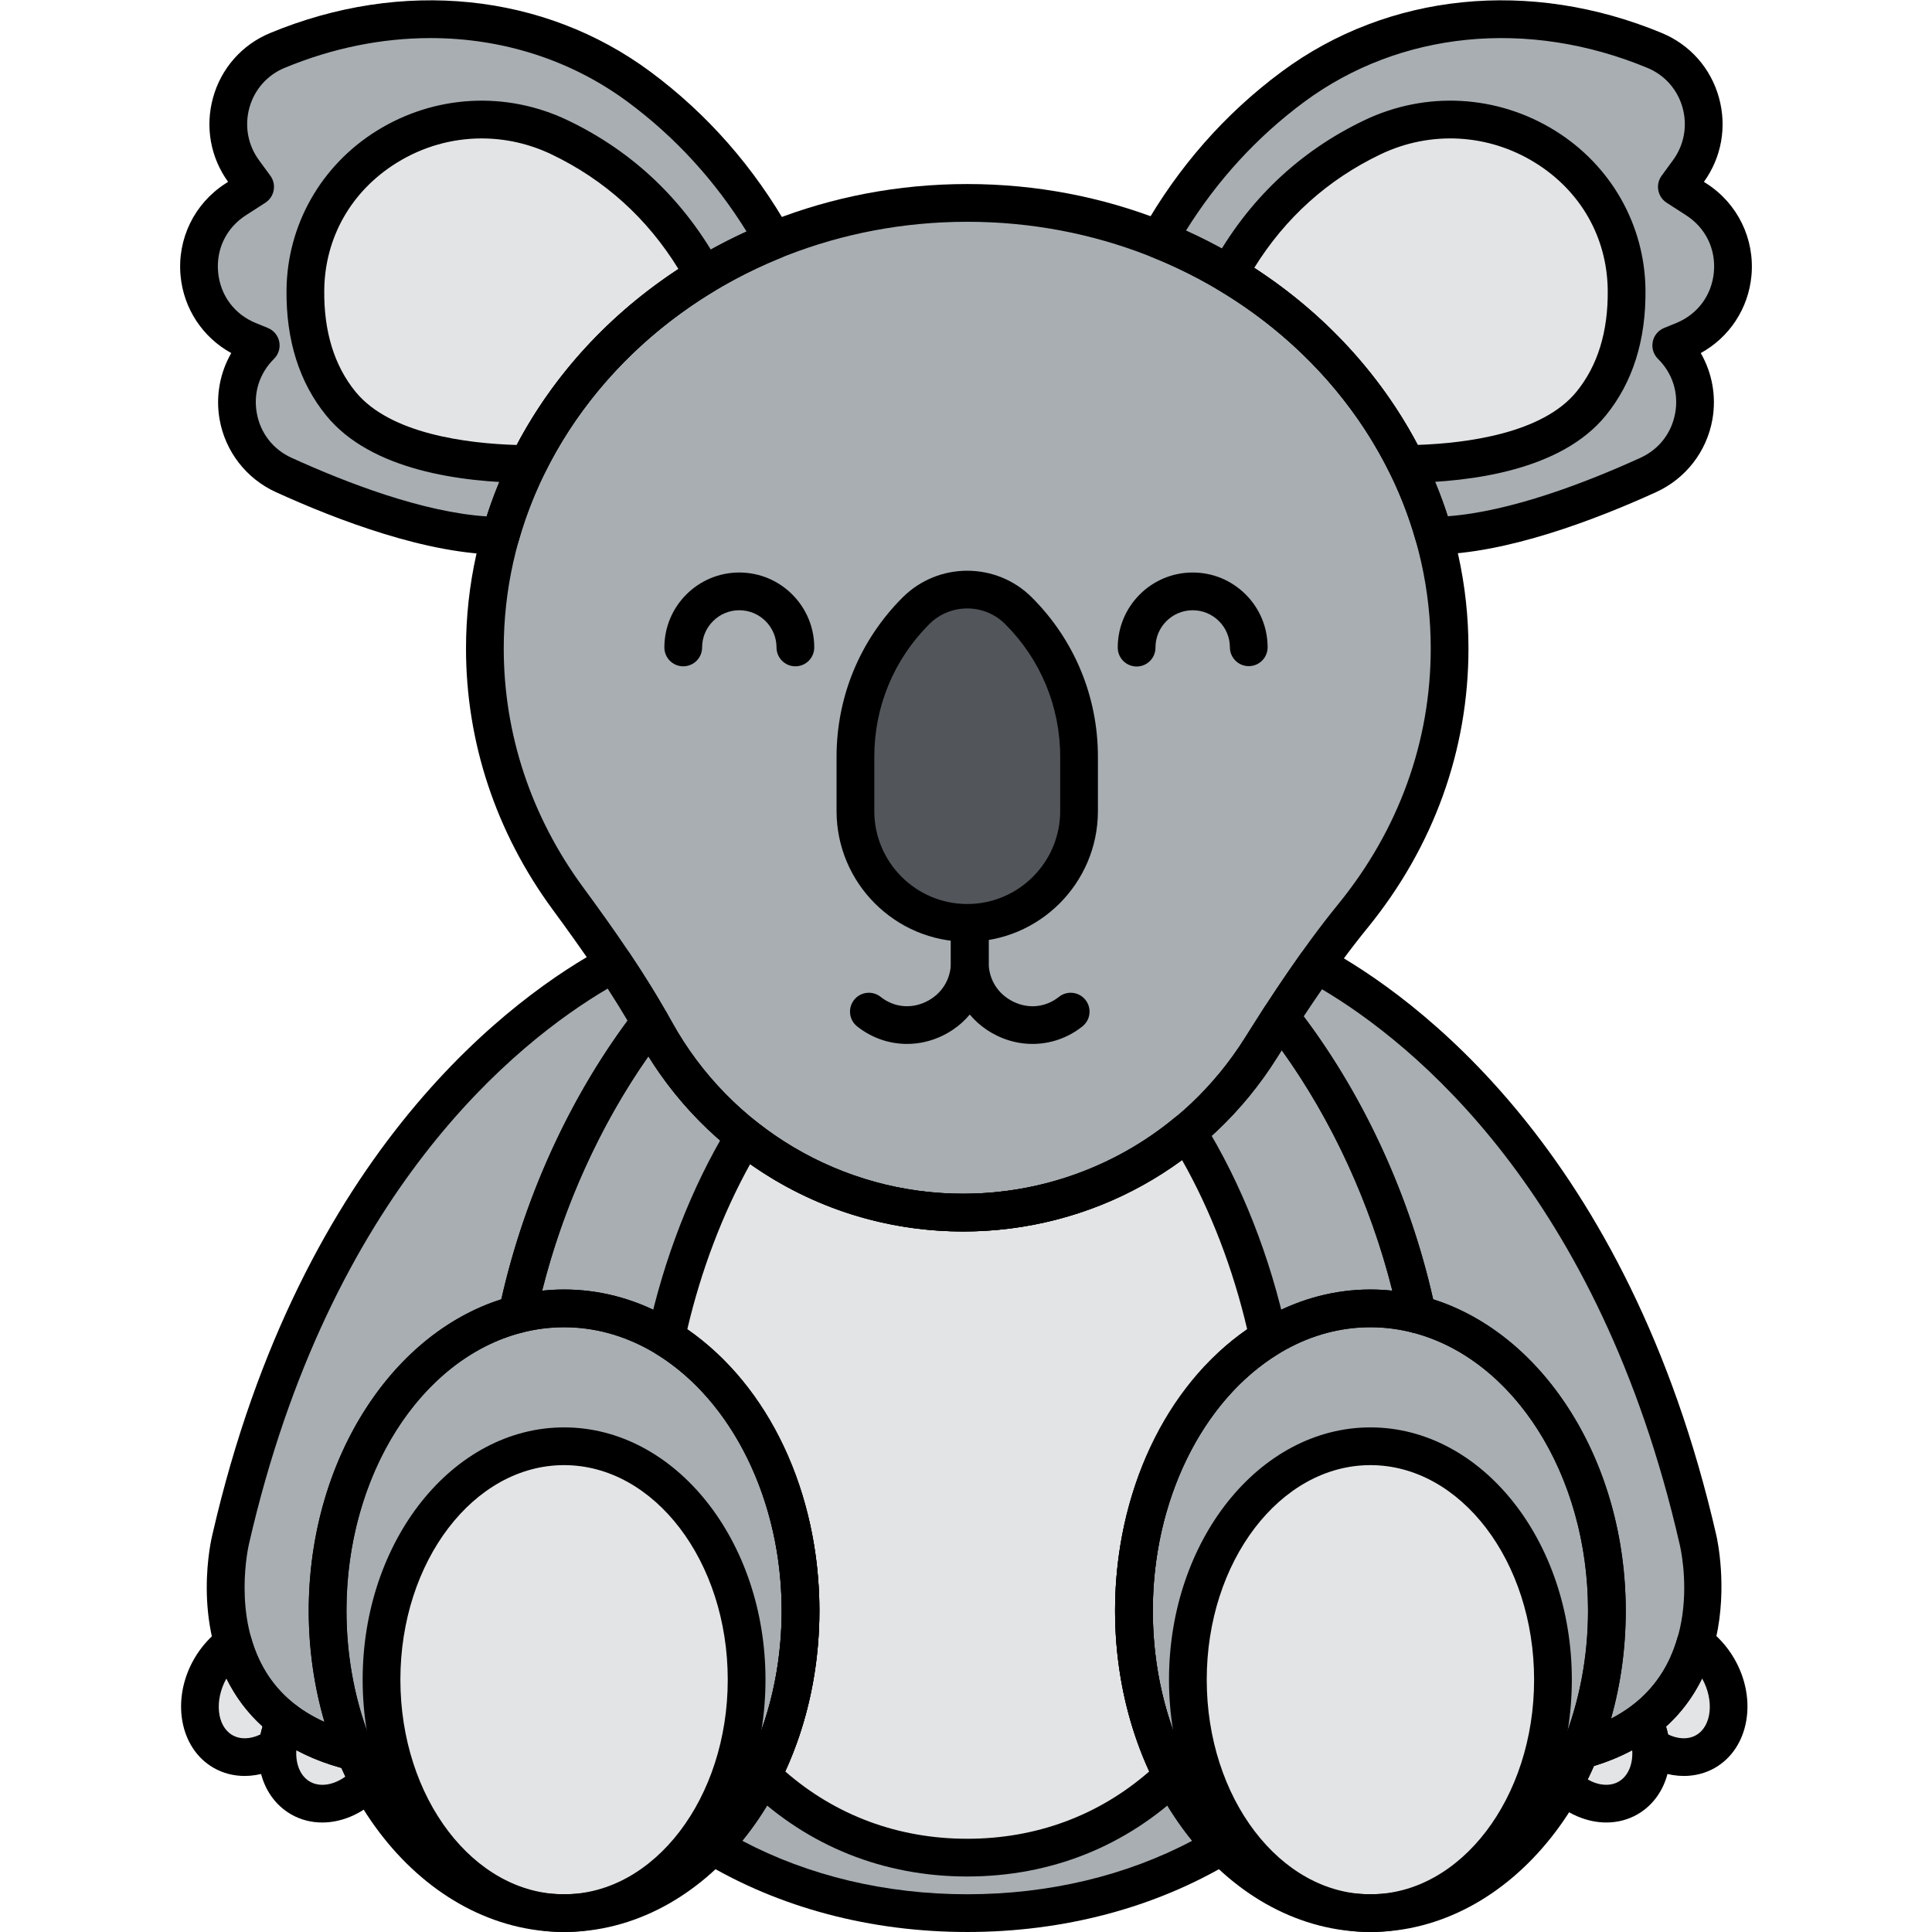 <svg enable-background="new 0 0 256 256" height="512" viewBox="0 0 256 256" width="512" xmlns="http://www.w3.org/2000/svg"><g fill="#a8aeb2"><ellipse cx="181.587" cy="213.432" rx="31.334" ry="40.067"/><ellipse cx="74.742" cy="213.432" rx="31.334" ry="40.067"/><path d="m179.29 121.348c-4.489 5.516-8.418 11.45-12.198 17.474-8.236 13.126-22.83 21.855-39.47 21.855-17.559 0-32.847-9.717-40.785-24.066-3.403-6.151-7.441-11.916-11.603-17.581-6.934-9.441-10.987-20.834-10.987-33.102 0-32.607 28.616-59.041 63.916-59.041s63.916 26.433 63.916 59.041c.001 13.293-4.76 25.554-12.789 35.42z"/><path d="m167.093 138.822c-8.236 13.126-22.83 21.855-39.47 21.855-17.559 0-32.847-9.717-40.785-24.066-.222-.401-.453-.796-.68-1.193-8.44 10.95-14.657 24.616-17.601 38.732 2-.512 4.068-.784 6.185-.784 17.305 0 31.334 17.938 31.334 40.067 0 12.58-4.537 23.8-11.63 31.146 9.685 5.813 21.265 8.921 33.718 8.921s24.033-3.108 33.718-8.921c-7.092-7.346-11.63-18.566-11.63-31.146 0-22.128 14.029-40.067 31.334-40.067 2.118 0 4.185.272 6.185.784-3.001-14.392-9.407-28.315-18.1-39.369-.868 1.34-1.729 2.687-2.578 4.041z"/><path d="m224.784 26.431-2.59-1.67 1.508-2.06c4.036-5.515 1.872-13.387-4.439-16.009-19.127-7.946-36.583-3.608-47.957 4.822-7.336 5.437-13.321 12.37-17.761 20.222 17.85 7.143 31.478 21.582 36.467 39.251 8.887-.115 19.899-4.181 28.399-8.054 6.747-3.075 8.317-11.954 3.038-17.16l1.599-.653c7.925-3.234 8.93-14.05 1.736-18.689z"/><path d="m66.319 70.986c4.964-17.58 18.483-31.959 36.2-39.139-4.446-7.898-10.453-14.871-17.824-20.333-11.374-8.43-28.83-12.769-47.957-4.822-6.311 2.622-8.475 10.494-4.439 16.009l1.508 2.06-2.59 1.67c-7.194 4.638-6.189 15.455 1.737 18.688l1.599.653c-5.279 5.207-3.709 14.086 3.038 17.16 8.605 3.922 19.784 8.039 28.728 8.054z"/><path d="m43.408 213.432c0-19.425 10.811-35.617 25.159-39.285-.003.001-.007.002-.01.002 2.944-14.116 9.161-27.783 17.601-38.732-1.51-2.645-3.127-5.226-4.821-7.756-10.229 5.519-39.04 25.193-50.77 76.304 0 0-5.734 22.962 16.467 28.174-2.312-5.585-3.626-11.948-3.626-18.707z"/><path d="m224.978 203.965c-11.645-50.739-40.124-70.497-50.545-76.182-1.837 2.576-3.604 5.202-5.316 7.866.186-.289.368-.581.555-.87 8.693 11.054 15.099 24.977 18.1 39.369-.002-.001-.005-.001-.007-.002 14.346 3.669 25.156 19.861 25.156 39.284 0 6.672-1.283 12.958-3.539 18.492 21.181-5.598 15.596-27.957 15.596-27.957z"/></g><path d="m227.644 221.045c-.795-1.376-1.834-2.492-2.986-3.309-1.041 3.656-3.087 7.375-6.89 10.252.529 1.114.855 2.262.969 3.38 2.32 1.594 5.081 1.969 7.268.706 3.317-1.914 4.051-6.852 1.639-11.029z" fill="#e3e4e5"/><path d="m209.382 231.924c.017-.042.032-.086.049-.129-.661 1.636-1.406 3.207-2.23 4.702 2.517 2.432 5.93 3.243 8.531 1.741 3.114-1.798 3.951-6.262 2.045-10.257-2.177 1.649-4.92 3.024-8.395 3.943z" fill="#e3e4e5"/><path d="m47.033 232.139c-3.89-.913-6.907-2.379-9.263-4.163-1.909 3.997-1.074 8.464 2.042 10.263 2.778 1.604 6.481.571 9.029-2.257-.702-1.315-1.336-2.692-1.913-4.114.037.089.068.182.105.271z" fill="#e3e4e5"/><path d="m30.887 217.735c-1.152.817-2.192 1.933-2.987 3.31-2.411 4.177-1.677 9.115 1.639 11.03 2.187 1.262 4.947.887 7.268-.706.115-1.121.441-2.27.972-3.386-3.802-2.877-5.851-6.593-6.892-10.248z" fill="#e3e4e5"/><path d="m181.846 18.197c-6.993 3.346-13.98 8.927-19.033 18.129 10.227 6.109 18.44 14.837 23.531 25.163 7.751-.096 19.127-1.446 24.473-7.989 3.571-4.371 4.777-9.726 4.716-15.081-.191-16.899-18.34-27.566-33.687-20.222z" fill="#e3e4e5"/><path d="m93.266 36.474c-5.059-9.289-12.081-14.913-19.111-18.278-15.348-7.343-33.497 3.324-33.689 20.224-.061 5.355 1.145 10.711 4.716 15.081 5.423 6.637 17.047 7.929 24.802 7.99 5.05-10.243 13.17-18.915 23.282-25.017z" fill="#e3e4e5"/><path d="m121.364 80.936c-5.132 5.132-8.015 12.093-8.015 19.351v7.184c0 8.182 6.633 14.816 14.816 14.816 8.182 0 14.816-6.633 14.816-14.816v-7.184c0-7.258-2.883-14.219-8.015-19.351-3.757-3.756-9.846-3.756-13.602 0z" fill="#52565b"/><path d="m127.623 160.676c-10.955 0-21.024-3.783-28.978-10.113-4.704 7.763-8.312 17.034-10.392 26.71 10.542 6.452 17.824 20.217 17.824 36.158 0 8.075-1.875 15.587-5.089 21.878 7.32 7.027 16.805 10.836 27.177 10.836s19.857-3.809 27.177-10.836c-3.214-6.291-5.089-13.803-5.089-21.878 0-15.942 7.282-29.707 17.824-36.158-2.134-9.927-5.877-19.426-10.761-27.309-8.061 6.685-18.402 10.712-29.693 10.712z" fill="#e3e4e5"/><ellipse cx="181.587" cy="222.568" fill="#e3e4e5" rx="24.19" ry="30.931"/><ellipse cx="74.742" cy="222.568" fill="#e3e4e5" rx="24.19" ry="30.931"/><path d="m181.587 255.999c-18.656 0-33.834-19.095-33.834-42.566 0-23.472 15.178-42.567 33.834-42.567s33.834 19.095 33.834 42.567c0 23.47-15.178 42.566-33.834 42.566zm0-80.134c-15.899 0-28.834 16.853-28.834 37.567s12.935 37.566 28.834 37.566 28.834-16.852 28.834-37.566-12.935-37.567-28.834-37.567z"/><path d="m74.742 255.999c-18.656 0-33.834-19.095-33.834-42.566 0-23.472 15.178-42.567 33.834-42.567s33.834 19.095 33.834 42.567c0 23.47-15.178 42.566-33.834 42.566zm0-80.134c-15.899 0-28.834 16.853-28.834 37.567s12.935 37.566 28.834 37.566 28.834-16.852 28.834-37.566-12.934-37.567-28.834-37.567z"/><path d="m127.623 163.176c-17.855 0-34.321-9.716-42.973-25.356-3.445-6.228-7.529-12-11.43-17.311-7.505-10.217-11.472-22.175-11.472-34.582 0-33.934 29.794-61.541 66.415-61.541 36.622 0 66.416 27.607 66.416 61.541 0 13.471-4.616 26.265-13.351 36.998-4.666 5.733-8.694 11.925-12.019 17.225-9.046 14.418-24.593 23.026-41.586 23.026zm.541-133.789c-33.864 0-61.415 25.364-61.415 56.541 0 11.334 3.631 22.269 10.501 31.622 3.999 5.444 8.193 11.375 11.775 17.851 7.771 14.049 22.562 22.776 38.598 22.776 15.262 0 29.226-7.732 37.353-20.683 3.405-5.429 7.539-11.78 12.375-17.723 8.001-9.831 12.229-21.534 12.229-33.842 0-31.178-27.551-56.542-61.416-56.542z"/><path d="m128.164 255.999c-12.788 0-24.893-3.208-35.004-9.278-.654-.392-1.093-1.061-1.192-1.816-.1-.756.15-1.516.68-2.063 6.945-7.193 10.929-17.912 10.929-29.409 0-20.714-12.935-37.567-28.834-37.567-1.862 0-3.734.238-5.565.706-.834.216-1.724-.018-2.348-.615s-.896-1.473-.72-2.317c3.007-14.417 9.424-28.534 18.068-39.749.511-.663 1.311-1.024 2.154-.968.835.059 1.585.53 1.999 1.257l.225.393c.158.275.316.55.47.827 7.771 14.049 22.562 22.776 38.598 22.776 15.262 0 29.226-7.732 37.353-20.683.855-1.364 1.723-2.721 2.599-4.072.438-.677 1.178-1.101 1.983-1.138.796-.036 1.58.317 2.079.952 8.913 11.333 15.513 25.682 18.583 40.404.177.845-.096 1.721-.72 2.317-.624.597-1.513.831-2.348.615-1.831-.468-3.703-.706-5.565-.706-15.899 0-28.834 16.853-28.834 37.567 0 11.497 3.983 22.216 10.929 29.409.529.548.779 1.308.68 2.063-.1.755-.538 1.424-1.192 1.816-10.113 6.071-22.219 9.279-35.007 9.279zm-29.795-12.079c8.778 4.639 19.012 7.079 29.795 7.079s21.018-2.439 29.796-7.079c-6.52-7.987-10.207-18.911-10.207-30.488 0-23.472 15.178-42.567 33.834-42.567.967 0 1.937.052 2.902.156-2.886-11.495-7.987-22.589-14.653-31.863-.209.331-.418.662-.626.993-9.047 14.417-24.594 23.025-41.587 23.025-17.021 0-32.78-8.83-41.711-23.204-6.377 9.101-11.272 19.902-14.072 31.049.967-.104 1.936-.156 2.902-.156 18.656 0 33.834 19.095 33.834 42.567 0 11.577-3.687 22.501-10.207 30.488z"/><path d="m190.011 73.487c-1.118 0-2.102-.743-2.406-1.821-4.704-16.665-17.784-30.725-34.989-37.61-.67-.268-1.191-.812-1.43-1.492-.239-.681-.173-1.431.183-2.059 4.73-8.368 10.938-15.434 18.448-21 14.109-10.458 32.952-12.374 50.405-5.122 3.708 1.54 6.456 4.647 7.54 8.525 1.081 3.866.357 7.939-1.985 11.189l.362.233c4.114 2.653 6.389 7.329 5.936 12.203-.405 4.368-2.935 8.175-6.717 10.25 1.515 2.632 2.085 5.746 1.542 8.808-.751 4.236-3.538 7.831-7.453 9.616-8.139 3.709-19.847 8.156-29.403 8.279-.012.001-.023.001-.033.001zm-32.859-42.933c16.67 7.52 29.417 21.411 34.69 37.851 8.354-.618 18.369-4.483 25.529-7.747 2.455-1.119 4.133-3.283 4.604-5.939.472-2.658-.36-5.271-2.283-7.167-.598-.59-.859-1.441-.696-2.266s.729-1.511 1.508-1.829l1.599-.653c2.843-1.16 4.709-3.677 4.993-6.733.284-3.057-1.086-5.875-3.666-7.539l-2.591-1.67c-.579-.373-.979-.968-1.104-1.646-.126-.677.034-1.376.44-1.932l1.508-2.061c1.477-2.018 1.937-4.558 1.263-6.97-.669-2.391-2.36-4.306-4.643-5.254-15.814-6.569-32.825-4.878-45.511 4.521-6.211 4.606-11.463 10.327-15.64 17.034z"/><path d="m66.318 73.485c-.001 0-.003 0-.004 0-9.618-.016-21.492-4.51-29.761-8.278-3.915-1.785-6.702-5.379-7.453-9.616-.543-3.062.027-6.176 1.542-8.808-3.782-2.075-6.312-5.882-6.717-10.25-.453-4.875 1.821-9.55 5.936-12.203l.362-.233c-2.343-3.25-3.066-7.323-1.985-11.189 1.084-3.877 3.832-6.985 7.54-8.525 17.451-7.25 36.295-5.335 50.405 5.122 7.547 5.594 13.775 12.698 18.514 21.116.353.626.418 1.374.181 2.052s-.755 1.222-1.421 1.491c-17.07 6.918-30.055 20.937-34.732 37.501-.305 1.077-1.288 1.82-2.407 1.82zm-9.278-68.439c-6.402 0-12.969 1.306-19.344 3.954-2.282.948-3.974 2.863-4.643 5.254-.674 2.412-.214 4.953 1.263 6.97l1.508 2.061c.406.556.566 1.255.44 1.932-.125.677-.524 1.272-1.104 1.646l-2.591 1.67c-2.58 1.664-3.95 4.481-3.666 7.539.284 3.057 2.15 5.574 4.993 6.733l1.599.652c.778.318 1.345 1.005 1.508 1.829s-.099 1.675-.696 2.266c-1.923 1.896-2.755 4.509-2.283 7.167.471 2.656 2.148 4.82 4.604 5.939 7.278 3.316 17.444 7.229 25.852 7.766 5.241-16.349 17.896-30.204 34.442-37.75-4.188-6.758-9.465-12.519-15.715-17.152-7.571-5.611-16.687-8.476-26.167-8.476z"/><path d="m47.033 234.639c-.19 0-.382-.021-.571-.066-7.082-1.663-12.302-5.177-15.516-10.445-5.606-9.19-2.923-20.3-2.806-20.769 11.781-51.334 40.297-71.579 52.009-77.898 1.138-.613 2.549-.261 3.265.809 1.824 2.725 3.433 5.311 4.915 7.907.5.876.425 1.967-.19 2.766-8.15 10.573-14.215 23.882-17.089 37.5-.112.933-.747 1.76-1.692 2.075-.056.019-.113.036-.172.05-13.487 3.448-23.277 18.951-23.277 36.863 0 6.181 1.188 12.319 3.436 17.751.358.866.201 1.86-.406 2.575-.482.567-1.182.882-1.906.882zm33.499-103.654c-12.077 7.104-36.822 26.891-47.529 73.54-.033.137-2.293 9.65 2.229 17.029 1.765 2.879 4.366 5.094 7.764 6.619-1.373-4.701-2.088-9.712-2.088-14.741 0-19.504 10.644-36.556 25.521-41.272 3-13.331 8.892-26.328 16.732-36.924-.826-1.402-1.698-2.81-2.629-4.251z"/><path d="m209.382 234.424c-.709 0-1.396-.302-1.878-.85-.626-.712-.795-1.717-.437-2.595 2.193-5.38 3.354-11.448 3.354-17.548 0-17.91-9.788-33.413-23.274-36.862-1.019-.26-1.729-1.111-1.859-2.093-2.769-13.137-8.483-25.94-16.187-36.326-.458-.003-.921-.131-1.334-.397-1.162-.746-1.499-2.292-.753-3.454l.562-.881c.032-.048.065-.096.1-.142 1.576-2.422 3.161-4.753 4.722-6.943.735-1.03 2.122-1.351 3.233-.744 11.66 6.359 40.047 26.672 51.784 77.817.281 1.216 5.417 24.903-17.394 30.935-.211.056-.426.083-.639.083zm-19.483-62.265c14.878 4.717 25.521 21.77 25.521 41.273 0 4.943-.655 9.731-1.951 14.293 12.947-6.642 9.262-22.422 9.081-23.16-.003-.012-.007-.029-.01-.042-10.672-46.5-35.362-66.325-47.37-73.444-.808 1.164-1.619 2.362-2.43 3.589 8.062 10.71 14.102 23.903 17.159 37.491z"/><path d="m223.125 235.323c-1.949 0-3.977-.639-5.803-1.894-.605-.416-.997-1.076-1.072-1.807-.087-.849-.335-1.711-.739-2.561-.509-1.071-.196-2.352.75-3.067 2.915-2.204 4.931-5.213 5.993-8.942.222-.78.81-1.404 1.574-1.674.765-.268 1.612-.151 2.276.319 1.482 1.051 2.764 2.468 3.705 4.098 3.097 5.364 1.95 11.844-2.555 14.445-1.255.725-2.67 1.083-4.129 1.083zm-2.106-5.509c1.345.652 2.694.697 3.736.095 2.057-1.187 2.405-4.604.785-7.507-1.198 2.436-2.801 4.564-4.793 6.364.107.348.197.698.272 1.048z"/><path d="m212.852 241.49c-2.556 0-5.224-1.103-7.389-3.194-.812-.785-.997-2.017-.451-3.006.769-1.393 1.476-2.883 2.102-4.431.401-.995 1.373-1.603 2.386-1.562 2.614-.773 4.889-1.884 6.768-3.308.601-.453 1.373-.613 2.101-.436.73.178 1.342.675 1.666 1.353 2.502 5.246 1.19 11.049-3.052 13.499-1.267.73-2.681 1.085-4.131 1.085zm-2.467-5.699c1.434.812 2.953.942 4.097.283 1.28-.739 1.912-2.348 1.797-4.171-1.553.839-3.245 1.541-5.063 2.098-.268.606-.544 1.204-.831 1.79z"/><path d="m42.693 241.491c-1.447 0-2.861-.354-4.131-1.087-4.245-2.45-5.555-8.256-3.048-13.505.324-.678.936-1.174 1.665-1.352.73-.176 1.501-.017 2.101.437 1.993 1.51 4.427 2.667 7.244 3.446 1.128-.199 2.272.392 2.722 1.499.559 1.38 1.165 2.684 1.801 3.875.496.929.357 2.069-.348 2.851-2.249 2.496-5.19 3.836-8.006 3.836zm-3.427-9.594c-.116 1.826.515 3.437 1.797 4.177 1.319.762 3.109.474 4.694-.661-.18-.378-.356-.763-.53-1.154-2.165-.596-4.157-1.386-5.961-2.362z"/><path d="m32.419 235.323c-1.459 0-2.874-.358-4.13-1.083-4.505-2.601-5.651-9.081-2.555-14.445.94-1.628 2.222-3.046 3.706-4.099.663-.469 1.512-.589 2.275-.319.766.269 1.353.893 1.575 1.673 1.061 3.724 3.078 6.731 5.995 8.938.946.715 1.259 1.996.75 3.067-.406.854-.656 1.718-.742 2.566-.074.73-.467 1.392-1.072 1.807-1.825 1.256-3.853 1.895-5.802 1.895zm-2.414-12.924c-1.621 2.904-1.272 6.323.784 7.51 1.043.602 2.392.556 3.736-.095.075-.353.167-.705.273-1.055-1.992-1.8-3.594-3.926-4.793-6.36z"/><path d="m120.185 138.326c-2.355 0-4.68-.788-6.61-2.324-1.081-.859-1.261-2.432-.401-3.513.86-1.08 2.432-1.261 3.513-.4 1.741 1.383 3.986 1.628 6.012.653 2.068-.998 3.303-2.956 3.303-5.239v-5.003c0-1.381 1.119-2.5 2.5-2.5s2.5 1.119 2.5 2.5v5.003c0 4.185-2.349 7.918-6.131 9.742-1.504.725-3.102 1.081-4.686 1.081z"/><path d="m136.815 138.326c-1.584 0-3.183-.356-4.685-1.081-3.782-1.824-6.131-5.557-6.131-9.742v-5.003c0-1.381 1.119-2.5 2.5-2.5s2.5 1.119 2.5 2.5v5.003c0 2.283 1.234 4.241 3.303 5.239 2.025.977 4.27.731 6.012-.653 1.081-.86 2.653-.68 3.513.4.859 1.081.68 2.653-.401 3.513-1.931 1.536-4.255 2.324-6.611 2.324z"/><path d="m150.608 88.314c-1.377 0-2.496-1.114-2.5-2.492-.017-5.475 4.424-9.944 9.898-9.961h.032c2.641 0 5.124 1.024 6.998 2.886 1.882 1.87 2.923 4.36 2.931 7.012.004 1.381-1.111 2.503-2.492 2.508-.003 0-.006 0-.008 0-1.377 0-2.496-1.114-2.5-2.492-.004-1.317-.521-2.553-1.455-3.481-.93-.924-2.163-1.433-3.474-1.433-.006 0-.011 0-.017 0-2.718.009-4.923 2.228-4.914 4.946.004 1.381-1.111 2.503-2.492 2.508-.002-.001-.004-.001-.007-.001z"/><path d="m105.392 88.29c-1.381 0-2.5-1.119-2.5-2.5 0-2.718-2.212-4.93-4.93-4.93s-4.93 2.211-4.93 4.93c0 1.381-1.119 2.5-2.5 2.5s-2.5-1.119-2.5-2.5c0-5.475 4.454-9.93 9.93-9.93s9.93 4.455 9.93 9.93c0 1.381-1.12 2.5-2.5 2.5z"/><path d="m186.344 63.989c-.951 0-1.821-.54-2.242-1.395-4.865-9.867-12.671-18.209-22.571-24.122-1.155-.69-1.557-2.17-.909-3.35 4.716-8.587 11.494-15.041 20.146-19.181 8.168-3.911 17.634-3.391 25.317 1.39 7.385 4.595 11.853 12.467 11.95 21.059.075 6.695-1.701 12.311-5.281 16.692-5.853 7.163-17.575 8.797-26.378 8.906-.012.001-.022.001-.032.001zm-20.148-28.501c9.27 6.006 16.703 14.057 21.66 23.465 6.498-.228 16.523-1.523 21.025-7.034 2.817-3.448 4.215-7.98 4.152-13.471-.079-6.979-3.575-13.127-9.592-16.87-6.226-3.875-13.896-4.294-20.518-1.126-6.987 3.345-12.606 8.397-16.727 15.036z"/><path d="m69.983 63.991c-.007 0-.013 0-.02 0-8.926-.071-20.807-1.674-26.717-8.909-3.58-4.381-5.356-9.997-5.281-16.691.098-8.592 4.565-16.464 11.95-21.059 7.683-4.78 17.146-5.301 25.317-1.39 8.703 4.165 15.509 10.67 20.228 19.337.64 1.175.241 2.645-.903 3.336-9.785 5.904-17.507 14.196-22.332 23.981-.42.855-1.29 1.395-2.242 1.395zm-6.155-45.649c-3.918 0-7.816 1.086-11.271 3.235-6.017 3.743-9.513 9.892-9.592 16.87-.062 5.491 1.335 10.023 4.152 13.471 4.56 5.58 14.755 6.844 21.349 7.043 4.913-9.328 12.269-17.331 21.428-23.321-4.129-6.716-9.778-11.819-16.819-15.189-2.947-1.409-6.103-2.109-9.247-2.109z"/><path d="m128.164 124.786c-9.548 0-17.315-7.768-17.315-17.315v-7.184c0-7.977 3.106-15.477 8.748-21.119 4.725-4.725 12.411-4.723 17.136 0 5.642 5.642 8.748 13.142 8.748 21.119v7.184c-.001 9.548-7.769 17.315-17.317 17.315zm-5.032-42.083c-4.696 4.697-7.283 10.942-7.283 17.583v7.184c0 6.791 5.524 12.315 12.315 12.315s12.316-5.525 12.316-12.315v-7.184c0-6.642-2.587-12.886-7.283-17.583-2.775-2.774-7.29-2.774-10.065 0z"/><path d="m128.164 248.646c-11.053 0-21.049-3.988-28.908-11.532-.796-.764-.997-1.959-.495-2.941 3.15-6.167 4.815-13.339 4.815-20.741 0-14.488-6.527-27.844-16.628-34.026-.906-.554-1.362-1.62-1.14-2.658 2.142-9.96 5.841-19.463 10.699-27.479.372-.615.99-1.039 1.697-1.166.709-.126 1.436.057 1.997.505 7.866 6.26 17.348 9.568 27.421 9.568 10.237 0 20.215-3.6 28.096-10.136.556-.461 1.285-.661 1.998-.543.714.116 1.342.536 1.723 1.15 5.049 8.149 8.881 17.866 11.081 28.1.223 1.038-.233 2.104-1.14 2.658-10.101 6.183-16.628 19.539-16.628 34.026 0 7.402 1.665 14.574 4.815 20.741.502.982.301 2.177-.495 2.941-7.858 7.545-17.855 11.533-28.908 11.533zm-24.115-13.921c6.693 5.843 14.993 8.921 24.115 8.921 9.123 0 17.423-3.078 24.116-8.921-2.967-6.46-4.527-13.78-4.527-21.292 0-15.72 6.663-29.823 17.503-37.306-1.895-8.078-4.854-15.755-8.644-22.444-8.378 6.142-18.562 9.494-28.989 9.494-10.248 0-19.946-3.076-28.227-8.925-3.636 6.555-6.484 14.037-8.323 21.875 10.84 7.482 17.503 21.585 17.503 37.305 0 7.513-1.56 14.832-4.527 21.293z"/><path d="m181.587 255.999c-14.717 0-26.689-14.997-26.689-33.431s11.973-33.431 26.689-33.431 26.689 14.997 26.689 33.431-11.972 33.431-26.689 33.431zm0-61.862c-11.96 0-21.689 12.754-21.689 28.431s9.729 28.431 21.689 28.431 21.689-12.754 21.689-28.431-9.729-28.431-21.689-28.431z"/><path d="m74.742 255.999c-14.717 0-26.689-14.997-26.689-33.431s11.973-33.431 26.689-33.431 26.689 14.997 26.689 33.431-11.972 33.431-26.689 33.431zm0-61.862c-11.96 0-21.689 12.754-21.689 28.431s9.729 28.431 21.689 28.431 21.689-12.754 21.689-28.431-9.729-28.431-21.689-28.431z"/></svg>